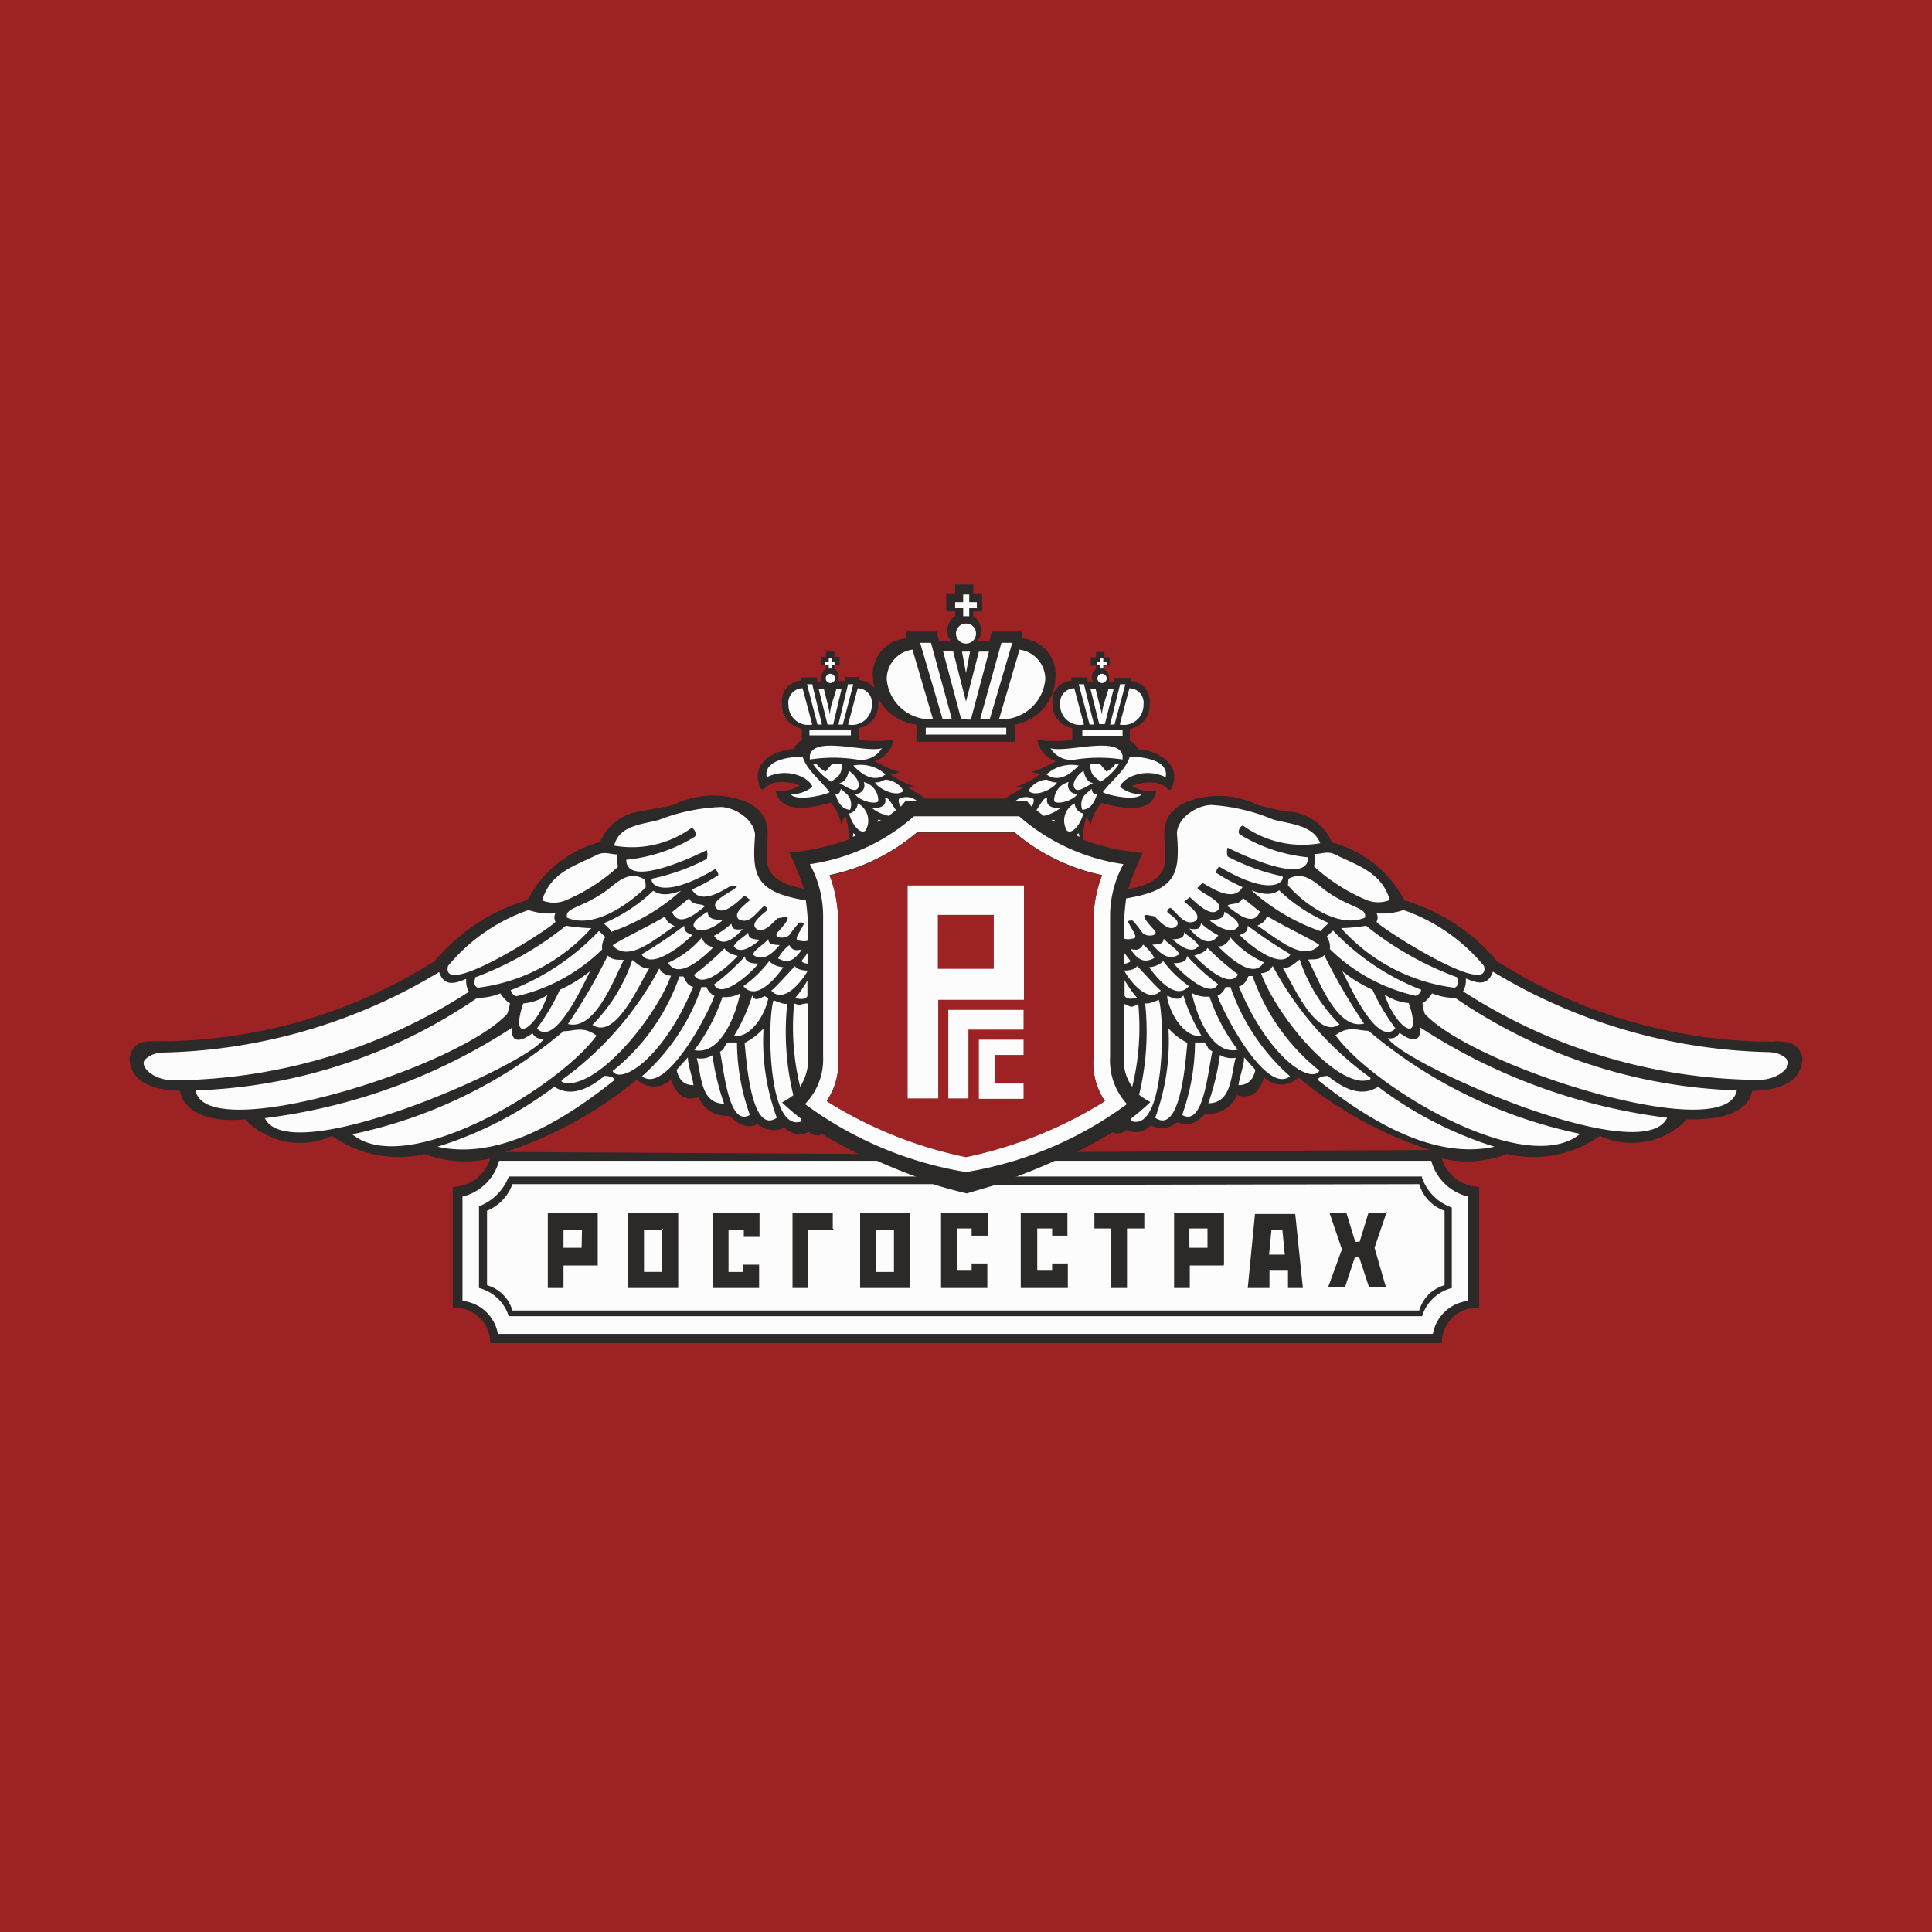 <svg id="LOGO_6" xmlns="http://www.w3.org/2000/svg" viewBox="0 0 48 48"><defs><style>.cls-2,.cls-3{fill:#2b2a29;fill-rule:evenodd}.cls-3{fill:#fcfcfc}</style></defs><g id="RGSS"><path fill="#9c2224" d="M0 0h48v48H0z"/><path class="cls-2" d="M22.77 18v.43h2.45V18a1.21 1.21 0 001-1.14.9.9 0 00-.82-1v-.17h-.76l-.06.23h-.29a.42.42 0 00-.11-.61v-.12h.22v-.45h-.22v-.22h-.45v.22h-.22v.45h.22v.12a.42.42 0 00-.11.61h-.29l-.06-.23h-.76v.17a.9.9 0 00-.82 1A1.21 1.21 0 0022.77 18z"/><path class="cls-2" d="M44.1 25.88a12.81 12.81 0 01-6.91-2 4.73 4.73 0 00-2.3-1.51 2.84 2.84 0 00-1.8-1.44 1.25 1.25 0 00-1-.76c-.15 0-.61-.1-.84-.17a2.2 2.2 0 00-1.81-.06c-1.23.61.39 1.82-1.41 2.15a7.06 7.06 0 01.36-.9 5.52 5.52 0 01-1.49-.33 2.14 2.14 0 01.1-.59s.09.23.1.22a1.16 1.16 0 01.26-.54c.27.06 1.25.37 1.37-.3a.94.94 0 01-.6-.12c.23-.11.72-.16.89.09h.07c.34-.69-.46-1-.81-1a.47.47 0 00-.21-.22v-.29a.59.59 0 00.49-.63.5.5 0 00-.47-.56v-.08h-.4v.1h-.14a.21.21 0 000-.12.21.21 0 00-.11-.19v-.09h.13v-.21h-.13v-.13h-.21v.13h-.13v.21h.13v.09a.21.21 0 00-.07.3h-.14v-.1h-.4v.08a.5.5 0 00-.47.56.59.59 0 00.49.62v.29a3.12 3.12 0 01-.87 0 .69.69 0 00.46.53 2.81 2.81 0 01-.6.27s.23.05.21.06a2.13 2.13 0 01-.65.32h.24c-.01 0-.46.28-.46.28H23s-.39-.25-.46-.28.25 0 .24 0a2.14 2.14 0 01-.65-.32s.23-.05.21-.06a2.82 2.82 0 01-.6-.27.69.69 0 00.46-.53 3.12 3.12 0 01-.87 0v-.29a.59.59 0 00.49-.62.5.5 0 00-.47-.57v-.08H21v.1h-.2a.21.21 0 00-.07-.3v-.09h.13v-.21h-.13v-.13h-.21v.13h-.13v.21h.13v.09a.21.21 0 00-.11.19.21.21 0 000 .12h-.11v-.1h-.4v.08a.5.5 0 00-.47.56.59.59 0 00.49.63v.29a.46.46 0 00-.2.22c-.35 0-1.15.29-.81 1h.07c.17-.25.66-.2.89-.09a.94.94 0 01-.6.12c.12.67 1.11.37 1.37.3a1.16 1.16 0 01.26.54s.09-.23.1-.22a2.15 2.15 0 01.1.59 5.52 5.52 0 01-1.49.33 7.06 7.06 0 01.36.9c-1.8-.33-.18-1.54-1.41-2.15a2.2 2.2 0 00-1.81.06c-.23.07-.7.13-.84.17a1.25 1.25 0 00-1 .76 2.84 2.84 0 00-1.8 1.44 4.73 4.73 0 00-2.3 1.51 12.81 12.81 0 01-6.91 2c-.35 0-.58 0-.68.41 0 .68.75.81 1.25.82a1.25 1.25 0 00.05.18c.31.57 1.12.57 1.57.53a1.89 1.89 0 002.16.41 2.86 2.86 0 002.31.45 2.73 2.73 0 001.62.11 1 1 0 01-.93.71v3a.88.88 0 01.93.88h23.64a.88.88 0 01.93-.88v-3a1 1 0 01-.93-.71 2.73 2.73 0 001.62-.11 2.86 2.86 0 002.31-.45 1.89 1.89 0 002.16-.41c.45 0 1.26 0 1.57-.53a1.3 1.3 0 00.05-.18c.5 0 1.25-.14 1.25-.82-.1-.38-.33-.4-.68-.41zm-31.55 2.74a9.89 9.89 0 003.27-1.8.61.61 0 00.85 0c.1.26.24.57.68.44a.76.76 0 00.78.46c.36.36.54.26.7.21a.59.59 0 00.66.08.51.51 0 00.61.11.28.28 0 00.33.06c.2.12.67.38.9.49zm14.2 0c.23-.11.69-.37.9-.49a.28.28 0 00.33-.06.51.51 0 00.61-.11.59.59 0 00.66-.08c.16.05.34.15.7-.21a.76.76 0 00.78-.46c.44.13.58-.18.68-.44a.61.61 0 00.85 0 9.89 9.89 0 003.27 1.8z"/><path class="cls-3" d="M36.48 29.73v2.59a1 1 0 00-.88.82H12.37a1 1 0 00-.88-.82v-2.59a1.25 1.25 0 00.91-.89h9.39a14.61 14.61 0 002.22.79 14.43 14.43 0 002.2-.79h9.35a1.25 1.25 0 00.92.89z"/><path class="cls-3" d="M27.58 26.25v-3.54a2.71 2.71 0 01.33-1.24 5 5 0 01-2.59-1.19h-2.61a5 5 0 01-2.59 1.19 2.71 2.71 0 01.33 1.24v3.54a1.59 1.59 0 01-.45 1.18 9.27 9.27 0 004 1.69 9.25 9.25 0 004-1.69 1.59 1.59 0 01-.42-1.18zM24 28.74a10.5 10.5 0 01-3.46-1.39 1.68 1.68 0 00.28-1.11v-3.5a3.22 3.22 0 00-.21-1 4.89 4.89 0 002.17-1.06h2.43a4.89 4.89 0 002.17 1.06 3.22 3.22 0 00-.21 1v3.5a1.68 1.68 0 00.28 1.11A10.6 10.6 0 0124 28.74z"/><path class="cls-2" d="M35.33 29.23H24.85c-.47.14-.86.24-.86.24l-.86-.24H12.64a1.28 1.28 0 01-.74.74V32a1.05 1.05 0 01.74.7h22.69a1.05 1.05 0 01.74-.7v-2a1.2 1.2 0 01-.74-.74zm-.07.19a1 1 0 00.63.66v1.85a.92.92 0 00-.63.63H12.73a.92.92 0 00-.63-.63v-1.85a1.12 1.12 0 00.63-.66h10.45c.44.14.84.23.84.23l.71-.21z"/><path class="cls-3" d="M28.13 27a6.16 6.16 0 00.15-2.06c-.19.1-.15.09-.35 0v1.28a1.09 1.09 0 00.2.78zm1.41-2.5a3 3 0 01-.64-.62.56.56 0 01-.35.15c.05.07.62.9.99.47zm-.54.24v.06c.13.57.53 1 .85.93a4.38 4.38 0 01-.45-1c-.14.16-.28.05-.4.01zM31 23c0 .15-.07.18-.2.23.11.13 1 .91 1.26.48A11.53 11.53 0 0131 23zm1.78.48c-.14-.12-.93-.49-1.3-.72-.06.15-.1.16-.24.24.49.31 1.14.92 1.54.48zm-1.38.43a2.38 2.38 0 01-.84-.63c0 .08-.14.25-.3.23.3.3.89.83 1.14.4zm-1.4-.36c-.06.13-.33.19-.33.19s.83.91 1.09.47a7.28 7.28 0 01-.76-.66zm-.51.2c0 .17-.23.18-.33.18.09.14.9.93 1.1.52a5.67 5.67 0 01-.77-.7zm-1.24.25c-.05.11-.31.12-.32.11.06.14.57.88.91.5-.05-.02-.58-.61-.59-.61zm-.16-.12l-.16-.21v.27a.23.23 0 00.16-.06zm.59-.08a1.08 1.08 0 00-.28-.33c-.1.16-.18.13-.31.11.18.29.36.35.59.22zm.61-.09c0-.1-.26-.25-.38-.39 0 .14-.13.14-.28.15.1.1.37.46.66.24zm.49-.21c-.07-.14-.26-.23-.36-.34 0 .16-.12.16-.29.18.12.1.47.41.65.16zm.49-.26a2.06 2.06 0 01-.43-.3.22.22 0 01-.07.13.44.44 0 01-.22 0c.08.09.45.55.72.17zm.5-.24c0-.16-.26-.28-.35-.35 0 .19-.2.21-.38.2.14.15.61.41.73.15zm.53-.35l-.42-.34c-.1.2-.32.11-.39.2.1.06.64.59.81.14zm1.52.49a.28.28 0 01.08-.1l.11-.11a4.12 4.12 0 01-1.23-.81c-.12.08-.29.15-.69 0a5.09 5.09 0 001.73 1.02zm1.09-.34c.07-.26-.35-.22-1-.69-.26-.21-.53-.47-.89-.28-.02.04-.02.17-.02.17.43.49 1.27 1.07 1.91.8zm-.59.26a4.52 4.52 0 002.82 1.48c.12-.06.08-.16.06-.26A8.07 8.07 0 0133.94 23a4.9 4.9 0 01-.62.06z"/><path class="cls-3" d="M33.12 23.12l-.16.15a.44.44 0 01.08.31 4.45 4.45 0 002.13 1.16.2.2 0 00.14-.15 6 6 0 01-2.19-1.47zm1.88 1.8a1.27 1.27 0 01-.6-.21c.28.84.97 1.29.6.21zm-.9-.33a3.64 3.64 0 01-.75-.46c.2.4.88 1.89 1.32 1.42a5.29 5.29 0 01-.57-.96zm-1.2-.86c-.12.12-.23.1-.4.11.24.45.71 1.77 1.39 1.59a14 14 0 01-.99-1.7zm-.61.11c-.12.09-.26.23-.42.21.22.33.83 1.8 1.41 1.4a4.16 4.16 0 01-.99-1.61z"/><path class="cls-3" d="M31.62 24a.34.34 0 01-.29.18c.33.92 1.61 2.58 2.49 2.67.06 0 .28 0 .22-.08A8.16 8.16 0 0131.62 24z"/><path class="cls-3" d="M31.12 24.25h-.1c-.06.12-.1.22-.24.26.75 1.8 1.8 2.43 2 2.09a5.19 5.19 0 01-1.66-2.35z"/><path class="cls-3" d="M30.57 24.52a.44.44 0 01-.12 0 .4.4 0 01-.2.22c.13.4 1.2 2.47 1.8 2a5.23 5.23 0 01-1.48-2.22zm.34 1.75c0 .19-.11.47-.14.69.26 0 .37-.16.42-.38zm-.16-.19a4.64 4.64 0 01-.7-1.32.76.76 0 01-.44-.09c.13.61.52 1.55 1.14 1.41zm-.44.13a6.21 6.21 0 01-.29 1.2c.59 0 .56-.71.68-1.13a.56.56 0 01-.39-.07zm-.19-.09S30 26.06 30 26a.58.58 0 01-.07-.1h-.24a5.44 5.44 0 01-.32 1.8c.52.3.63-1.01.75-1.58zm-.62-.21a1.64 1.64 0 01-.47-.36 5.51 5.51 0 01-.33 2.22c.65.45.76-1.52.8-1.86z"/><path class="cls-3" d="M28.79 24.84s-.29.13-.34.08a6.65 6.65 0 01-.15 2.28 2.12 2.12 0 00.28.18 5.56 5.56 0 01-.48.41.15.15 0 000 .06c.85.3.84-2.57.69-3.01zm-.54-.05a2.64 2.64 0 01-.31-.44v.39c.06.09.14.08.31.05zm3.38-4.43A4.72 4.72 0 0030.1 20c-.34 0-.84.3-.86.7.08 1 0 1.41-1.26 1.62a5.35 5.35 0 00-.05 1 .34.34 0 00.2 0c.18 0 0-.2-.11-.43 0 0 .1-.05.14 0a3.23 3.23 0 01.22.28c.11.13.43.08.3-.06s-.26-.29-.25-.35.17 0 .23 0 .33.41.54.27-.2-.33-.2-.38.07-.11.09-.09c.19.17.37.47.63.31.08-.12 0-.23-.3-.47l.14-.11c.11.09.51.52.7.32s-.45-.43-.51-.55l.12-.12c.07 0 .75.55 1 .1a4.44 4.44 0 01-.63-.34c-.06 0 0-.13.05-.17 1.32.79 1.64.36 1.57.24a5.21 5.21 0 01-1.36-.49.39.39 0 010-.22c.12.06 2 1 2 .24a4 4 0 01-1.7-.57c-.06-.06 0-.2.08-.22a2.52 2.52 0 001.92.44c-.18-.47-.8-.48-1.17-.59z"/><path class="cls-3" d="M33.15 21.22c-.18-.08-.32 0-.5 0 .06.08 0 .23 0 .31a4.53 4.53 0 001.3.83.77.77 0 00.58 0c-.21-.7-.8-.85-1.38-1.14zM36.87 24a4.52 4.52 0 00-2-1.39 1.64 1.64 0 01-.67.08.22.22 0 010 .21c.02.1 2.87 1.94 2.67 1.1z"/><path class="cls-3" d="M43.68 26.83c.54 0 .87-.37.71-.52s-.32-.16-.42-.17a13.8 13.8 0 01-6.88-2c-.13.39-.43.27-.67.17 0 .1 0 .19-.07.32a13.73 13.73 0 007.33 2.2z"/><path class="cls-3" d="M43.15 27.09a13.12 13.12 0 01-7-2.3c-.09 0-.3 0-.57-.11 0 0-.14.21-.24.24a1.22 1.22 0 00.06.27c1.25 1.34 7.5 3.29 7.75 1.9z"/><path class="cls-3" d="M41.42 27.77a14.53 14.53 0 01-6.13-2.24c0 .12 0 .51-.52.13a.25.25 0 01-.29.13c.37.64 6.33 3.28 6.94 1.98z"/><path class="cls-3" d="M39.26 28.17A11.88 11.88 0 0134 25.61c-.26 0-.49-.14-.82.11.92 1.28 4.71 3.57 6.08 2.45z"/><path class="cls-3" d="M37.13 28.49A9.51 9.51 0 0134.24 27c-.45.29-.92 0-1.25-.27 0 0-.23 0-.25.1 1.34 1.07 2.92 1.98 4.39 1.66zm-9.75-11.75a.11.11 0 110 .23.11.11 0 110-.23zm-6.75 0a.11.11 0 010 .23.11.11 0 010-.23zm3.1-1.63v-.15h.2v-.19h.15v.19h.19v.15h-.19v.2h-.15v-.2h-.2z"/><circle cx="24" cy="15.74" r=".25" fill="#fcfcfc"/><path class="cls-3" d="M23 18.25v-.17h2v.17zm.88-.38l-.45-1.69h.25l.32 1.25.32-1.24h.25l-.45 1.69z"/><path class="cls-3" d="M24 16.72l-.1-.53h.2zm.88-.75l-.53 1.9h.24l.56-1.9h-.27zm.45.17l-.51 1.73a1.09 1.09 0 001.15-1 .74.74 0 00-.64-.73zm-2.2-.17l.52 1.9h-.23l-.56-1.9h.27zm-.46.17l.51 1.73a1.09 1.09 0 01-1.15-1 .74.74 0 01.64-.73zm4.74.22v.09h.09v.07h-.09v.09h-.07v-.09h-.09v-.07h.09v-.09zm.02.75v.27-.27zm-.05.65c0-.22.11-.43.16-.65h.13l-.22.88h-.14l-.22-.88h.13c.05.22.11.43.16.65zm.51.38v.14h-1v-.14zm-.96-.14l-.24-.9a.36.36 0 00-.35.41.49.49 0 00.59.49zm0-1h-.13l.27 1h.11l-.25-1zm.89 1l.24-.9a.36.36 0 01.35.41.49.49 0 01-.59.49zm.01-1h.13l-.27 1h-.11l.25-1zm-7.17-.64v.09h.09v.07h-.09v.09h-.07v-.09h-.09v-.07h.09v-.09zm.01.75v.27-.27zm-.05.65c0-.22.11-.43.16-.65h.13l-.21.89h-.14l-.22-.88h.13c.05.21.11.42.15.64zm.52.38v.13h-1.03v-.13h1.03zm-.96-.14l-.24-.9a.36.36 0 00-.35.42.49.49 0 00.59.48zm0-1h-.13l.26 1h.11l-.24-1zm.89 1l.24-.9a.36.36 0 01.35.41.49.49 0 01-.59.49zm0-1h.13l-.26 1h-.11l.24-1zm.13 3.7l.08.05-.09.04.01-.09zm1.58-.8h-.28l-.12.14a.26.26 0 01-.05-.19.4.4 0 01.45.05zm-.33-.25c-.21.18-.66-.09-.71-.21.16 0 .19-.06.27-.07a.57.57 0 01.44.28zm-.64.72h.08l-.09.05a.12.12 0 00.01-.05zm-.14-.29c.27 0 .36-.1.32-.26.09 0 .14.11.27.31l-.18.14a1 1 0 01-.41-.19zm-.57.13a.27.27 0 00.21-.25.48.48 0 01.19.68c-.16.11-.38-.26-.4-.43zm-.25-.76c.16 0 .22-.21.24-.3.11.07.3.27.23.42s-.32-.04-.47-.12zm.39.27a.21.21 0 00.22-.29.47.47 0 01.36.48c-.1.09-.5-.03-.58-.19zm.76-.48c-.2.15-.47.13-.8-.22a.92.92 0 01.8.22zm-.09-.65a.6.6 0 01-.62.28 3.82 3.82 0 00-1.17 0v-.1c.1-.5 1.38-.06 1.79-.18zm-2.27 1.14a.8.8 0 00.54-.18c0-.08-.17-.21-.24-.24a1 1 0 00-.89 0c-.09-.41.53-.51.89-.51.12.36.45.58.67.88-.04.05-.81.25-.97.05zm1.01-.31a1.57 1.57 0 01-.46-.45h.09a.59.59 0 00.23.2l.17-.2h.24c-.01.29-.09.32-.27.45zm.1.3c.1 0 .11 0 .14-.12l.15.13a.36.36 0 01.08.39c-.23-.02-.31-.22-.37-.4zM19.88 27a6.21 6.21 0 01-.15-2.07c.19.07.15 0 .35 0v1.31a1.31 1.31 0 01-.2.76zm-1.41-2.5a3 3 0 00.64-.62.56.56 0 00.35.15c-.05.08-.63.91-.99.47zm.53.25l.09.05c-.13.57-.53 1-.85.93a4.37 4.37 0 00.45-1c.06.17.2.06.31.02zM17 23c0 .15.07.18.2.23-.11.13-1 .91-1.26.48A11.43 11.43 0 0017 23zm-1.78.49c.14-.12.93-.49 1.3-.72.06.15.1.16.24.24-.48.31-1.14.92-1.54.48zm1.38.43a2.38 2.38 0 00.84-.63c0 .08.14.25.3.23-.29.29-.89.83-1.14.4zm1.4-.36c.06.13.33.19.33.19s-.83.91-1.09.47a7.28 7.28 0 00.76-.66zm.51.2c0 .17.23.18.33.18-.09.14-.9.93-1.1.52a5.65 5.65 0 00.77-.7zm1.24.24c.05.11.31.12.32.11-.06.14-.57.88-.91.5.06-.02.59-.61.59-.61zm.16-.12l.16-.21v.27a.23.23 0 01-.16-.06zm-.58-.07a1.09 1.09 0 01.28-.33c.1.16.18.13.31.11-.19.29-.36.35-.59.22zm-.62-.09c0-.1.26-.25.38-.39 0 .14.13.14.28.15-.09.1-.37.46-.66.24zm-.48-.21c.07-.14.26-.23.36-.34 0 .16.12.16.29.18-.12.1-.48.4-.65.16zm-.49-.26a2.07 2.07 0 00.43-.3.22.22 0 00.07.13.43.43 0 00.22 0c-.09.08-.46.55-.72.17zm-.51-.25c0-.16.26-.28.35-.35 0 .19.2.21.38.2-.13.15-.61.42-.73.15zm-.53-.34l.42-.34c.1.2.32.11.39.2-.09.06-.63.59-.81.14zm-1.51.49a.28.28 0 00-.08-.1l-.11-.11a4.13 4.13 0 001.23-.81c.12.08.29.15.69 0a5.09 5.09 0 01-1.73 1.02zm-1.1-.35c-.07-.26.35-.22 1-.69.26-.21.53-.47.89-.28.06 0 .06.14.06.22-.46.45-1.31 1.03-1.95.75zm.6.26a4.52 4.52 0 01-2.82 1.48c-.12-.06-.08-.16-.06-.26A8.07 8.07 0 0014.06 23a4.83 4.83 0 00.63.06z"/><path class="cls-3" d="M14.88 23.13l.16.15a.44.44 0 00-.08.31 4.45 4.45 0 01-2.13 1.16.2.2 0 01-.14-.15 6 6 0 002.19-1.47zM13 24.93a1.27 1.27 0 00.6-.21c-.27.84-.96 1.28-.6.21zm.91-.34a3.64 3.64 0 00.75-.46c-.2.4-.88 1.89-1.32 1.42a5.28 5.28 0 00.57-.96zm1.19-.85c.12.12.23.1.4.11-.24.45-.71 1.77-1.39 1.59a14 14 0 00.99-1.7zm.61.11c.12.09.26.23.42.21-.22.33-.83 1.8-1.41 1.4a4.16 4.16 0 00.99-1.61z"/><path class="cls-3" d="M16.38 24.06a.34.34 0 00.29.18c-.33.92-1.61 2.58-2.49 2.67-.06 0-.28 0-.22-.08a8.16 8.16 0 002.42-2.77z"/><path class="cls-3" d="M16.88 24.26h.1c.06.12.1.22.24.26-.75 1.8-1.8 2.43-2 2.09a5.19 5.19 0 001.66-2.35z"/><path class="cls-3" d="M17.43 24.52a.44.44 0 00.12 0 .4.4 0 00.2.22c-.13.4-1.2 2.47-1.8 2a5.22 5.22 0 001.48-2.22zm-.34 1.75c0 .19.11.47.14.69-.26 0-.37-.16-.42-.38zm.16-.18a4.64 4.64 0 00.7-1.32.76.76 0 00.44-.09c-.13.61-.51 1.54-1.14 1.41zm.45.13a6.22 6.22 0 00.29 1.2c-.59 0-.56-.71-.68-1.13a.56.56 0 00.39-.07zm.19-.09s.11-.07.11-.13a.59.59 0 00.07-.1h.24a5.44 5.44 0 00.32 1.8c-.51.3-.63-1.01-.74-1.57zm.61-.22a1.64 1.64 0 00.47-.36 5.51 5.51 0 00.33 2.22c-.65.45-.76-1.51-.8-1.86z"/><path class="cls-3" d="M19.22 24.85s.29.13.34.08a6.66 6.66 0 00.15 2.28 2.12 2.12 0 01-.28.18 5.63 5.63 0 00.48.41.15.15 0 010 .06c-.85.3-.85-2.57-.69-3.01zm.53-.05a2.66 2.66 0 00.31-.44v.39c-.06.08-.13.08-.31.05zm-3.38-4.43a4.72 4.72 0 011.53-.32c.34 0 .84.3.86.7-.08 1 0 1.41 1.26 1.62a5.33 5.33 0 01.05 1 .34.34 0 01-.2 0c-.18 0 0-.2.11-.43 0 0-.1-.05-.14 0a3.27 3.27 0 00-.22.28c-.11.13-.43.08-.3-.06s.26-.29.25-.35-.17 0-.23 0-.33.41-.54.27.23-.42.26-.47-.07-.11-.09-.09c-.19.17-.37.47-.63.31-.08-.12 0-.23.3-.47l-.14-.11c-.11.09-.51.52-.7.32s.45-.43.51-.55l-.12-.02c-.07 0-.75.55-1 .1a4.41 4.41 0 00.63-.34c.06 0 0-.13-.05-.17-1.32.79-1.64.36-1.57.24a5.21 5.21 0 001.36-.49.39.39 0 000-.22c-.12.06-2 1-2 .24a4 4 0 001.7-.57c.06-.06 0-.2-.08-.22a2.52 2.52 0 01-1.92.44c.12-.52.74-.53 1.11-.64zm-1.52.86c.18-.08.32 0 .5 0-.06.08 0 .23 0 .31a4.54 4.54 0 01-1.3.83.77.77 0 01-.58 0c.21-.7.8-.85 1.38-1.14zM11.13 24a4.52 4.52 0 012-1.39 1.64 1.64 0 00.67.08.22.22 0 000 .21c-.02.1-2.87 1.95-2.67 1.1z"/><path class="cls-3" d="M4.32 26.84c-.54 0-.87-.37-.71-.52s.32-.16.42-.17a13.8 13.8 0 006.88-2c.13.39.43.27.67.17 0 .1 0 .19.07.32a13.73 13.73 0 01-7.33 2.2z"/><path class="cls-3" d="M4.86 27.09a13.12 13.12 0 007-2.3c.09 0 .3 0 .57-.11 0 0 .14.21.24.24a1.21 1.21 0 01-.07.27c-1.24 1.35-7.5 3.29-7.74 1.9z"/><path class="cls-3" d="M6.58 27.78a14.53 14.53 0 006.13-2.24c0 .12 0 .51.52.13a.25.25 0 00.29.13c-.37.64-6.32 3.28-6.94 1.98z"/><path class="cls-3" d="M8.75 28.18A11.88 11.88 0 0014 25.62c.26 0 .49-.14.82.11-.92 1.27-4.71 3.57-6.07 2.45z"/><path class="cls-3" d="M10.87 28.49a9.51 9.51 0 002.9-1.49c.45.29.92 0 1.25-.27 0 0 .23 0 .25.1-1.35 1.08-2.93 1.99-4.4 1.66zM26.8 20.7l-.07.05.09.04-.02-.09zm-1.57-.8h.28l.12.14a.26.26 0 00.05-.19.4.4 0 00-.45.05zm.32-.25c.21.18.66-.09.71-.21-.16 0-.19-.06-.27-.07a.57.57 0 00-.44.28zm.65.72h-.08l.09.05a.12.12 0 01-.01-.05zm.14-.29c-.27 0-.36-.1-.32-.26-.09 0-.14.11-.27.31l.18.14a1 1 0 00.41-.19zm.57.13a.27.27 0 01-.21-.25.48.48 0 00-.19.68c.16.11.38-.26.4-.43zm.25-.76c-.16 0-.22-.21-.24-.3-.11.07-.3.27-.23.42s.31-.04.47-.12zm-.39.27a.21.21 0 01-.22-.29.47.47 0 00-.36.48c.1.09.5-.03.58-.19zm-.77-.48c.2.15.47.13.8-.22a.92.92 0 00-.8.22zm.1-.65a.6.6 0 00.62.28 3.82 3.82 0 011.17 0v-.1c-.11-.5-1.38-.06-1.79-.18zm2.27 1.14a.8.8 0 01-.54-.18c0-.08.17-.21.24-.24a1 1 0 01.89 0c.09-.41-.53-.51-.89-.51-.12.36-.45.58-.67.88.04.05.81.25.97.05zm-1.02-.31a1.57 1.57 0 00.46-.45h-.09a.59.59 0 01-.23.2l-.17-.2h-.24c.02.29.09.32.27.45zm-.09.3c-.1 0-.11 0-.14-.12l-.15.13a.36.36 0 00-.08.39c.23-.02.31-.22.37-.4z"/><path class="cls-2" d="M34.46 30.13H34l-.22.72h-.11l-.22-.72h-.42l.31.91-.34.93h.42l.24-.73h.11l.24.73h.42l-.28-.97.31-.91zM32 32v-.43h-.46V32H31l.18-1.84h1l.19 1.84zm-.41-1.45l-.06.62h.39l-.06-.62zm-1.19.89h-.84V32h-.39v-1.87h1.24v1.29zm-.4-.92h-.45V31H30v-.5zm-1.56 0H28V32h-.39v-1.48h-.42v-.39h1.24v.39zm-1.91.18h-.39v-.18h-.37v1.05h.37v-.18h.39V32h-1.17v-1.87h1.16v.57zm-2 0h-.39v-.18h-.37v1.05h.37v-.18h.39V32h-1.15v-1.87h1.16v.57zM22.6 32h-1.23v-1.87h1.23V32zm-.39-1.45h-.45v1.05h.45v-1.08zm-1.49 0h-.64V32h-.39v-1.87h1v.39zm-1.85.18h-.39v-.18h-.38v1.05h.37v-.18h.39V32h-1.15v-1.87h1.16v.57zm-2 1.27h-1.26v-1.87h1.24V32zm-.39-1.45H16v1.05h.45v-1.08zm-1.63.89H14V32h-.39v-1.87h1.24v1.29zm-.39-.89H14V31h.45z"/><path d="M24 28.75a10.5 10.5 0 01-3.46-1.39 1.68 1.68 0 00.28-1.11v-3.5a3.22 3.22 0 00-.21-1 4.89 4.89 0 002.17-1.06h2.43a4.89 4.89 0 002.17 1.06 3.22 3.22 0 00-.21 1v3.5a1.69 1.69 0 00.28 1.11A10.6 10.6 0 0124 28.75z" fill-rule="evenodd" fill="#9c2224"/><path class="cls-3" d="M22.55 22v5.29h.76v-2.45h2.13V22zm2.88 4.21h-.72v.71h.72v.38h-1.11v-1.47h1.11v.37zm-1.37-.63v1.71h-.5v-2.2h1.87v.49zm.63-1.51H23.3v-1.34h1.39z"/></g></svg>